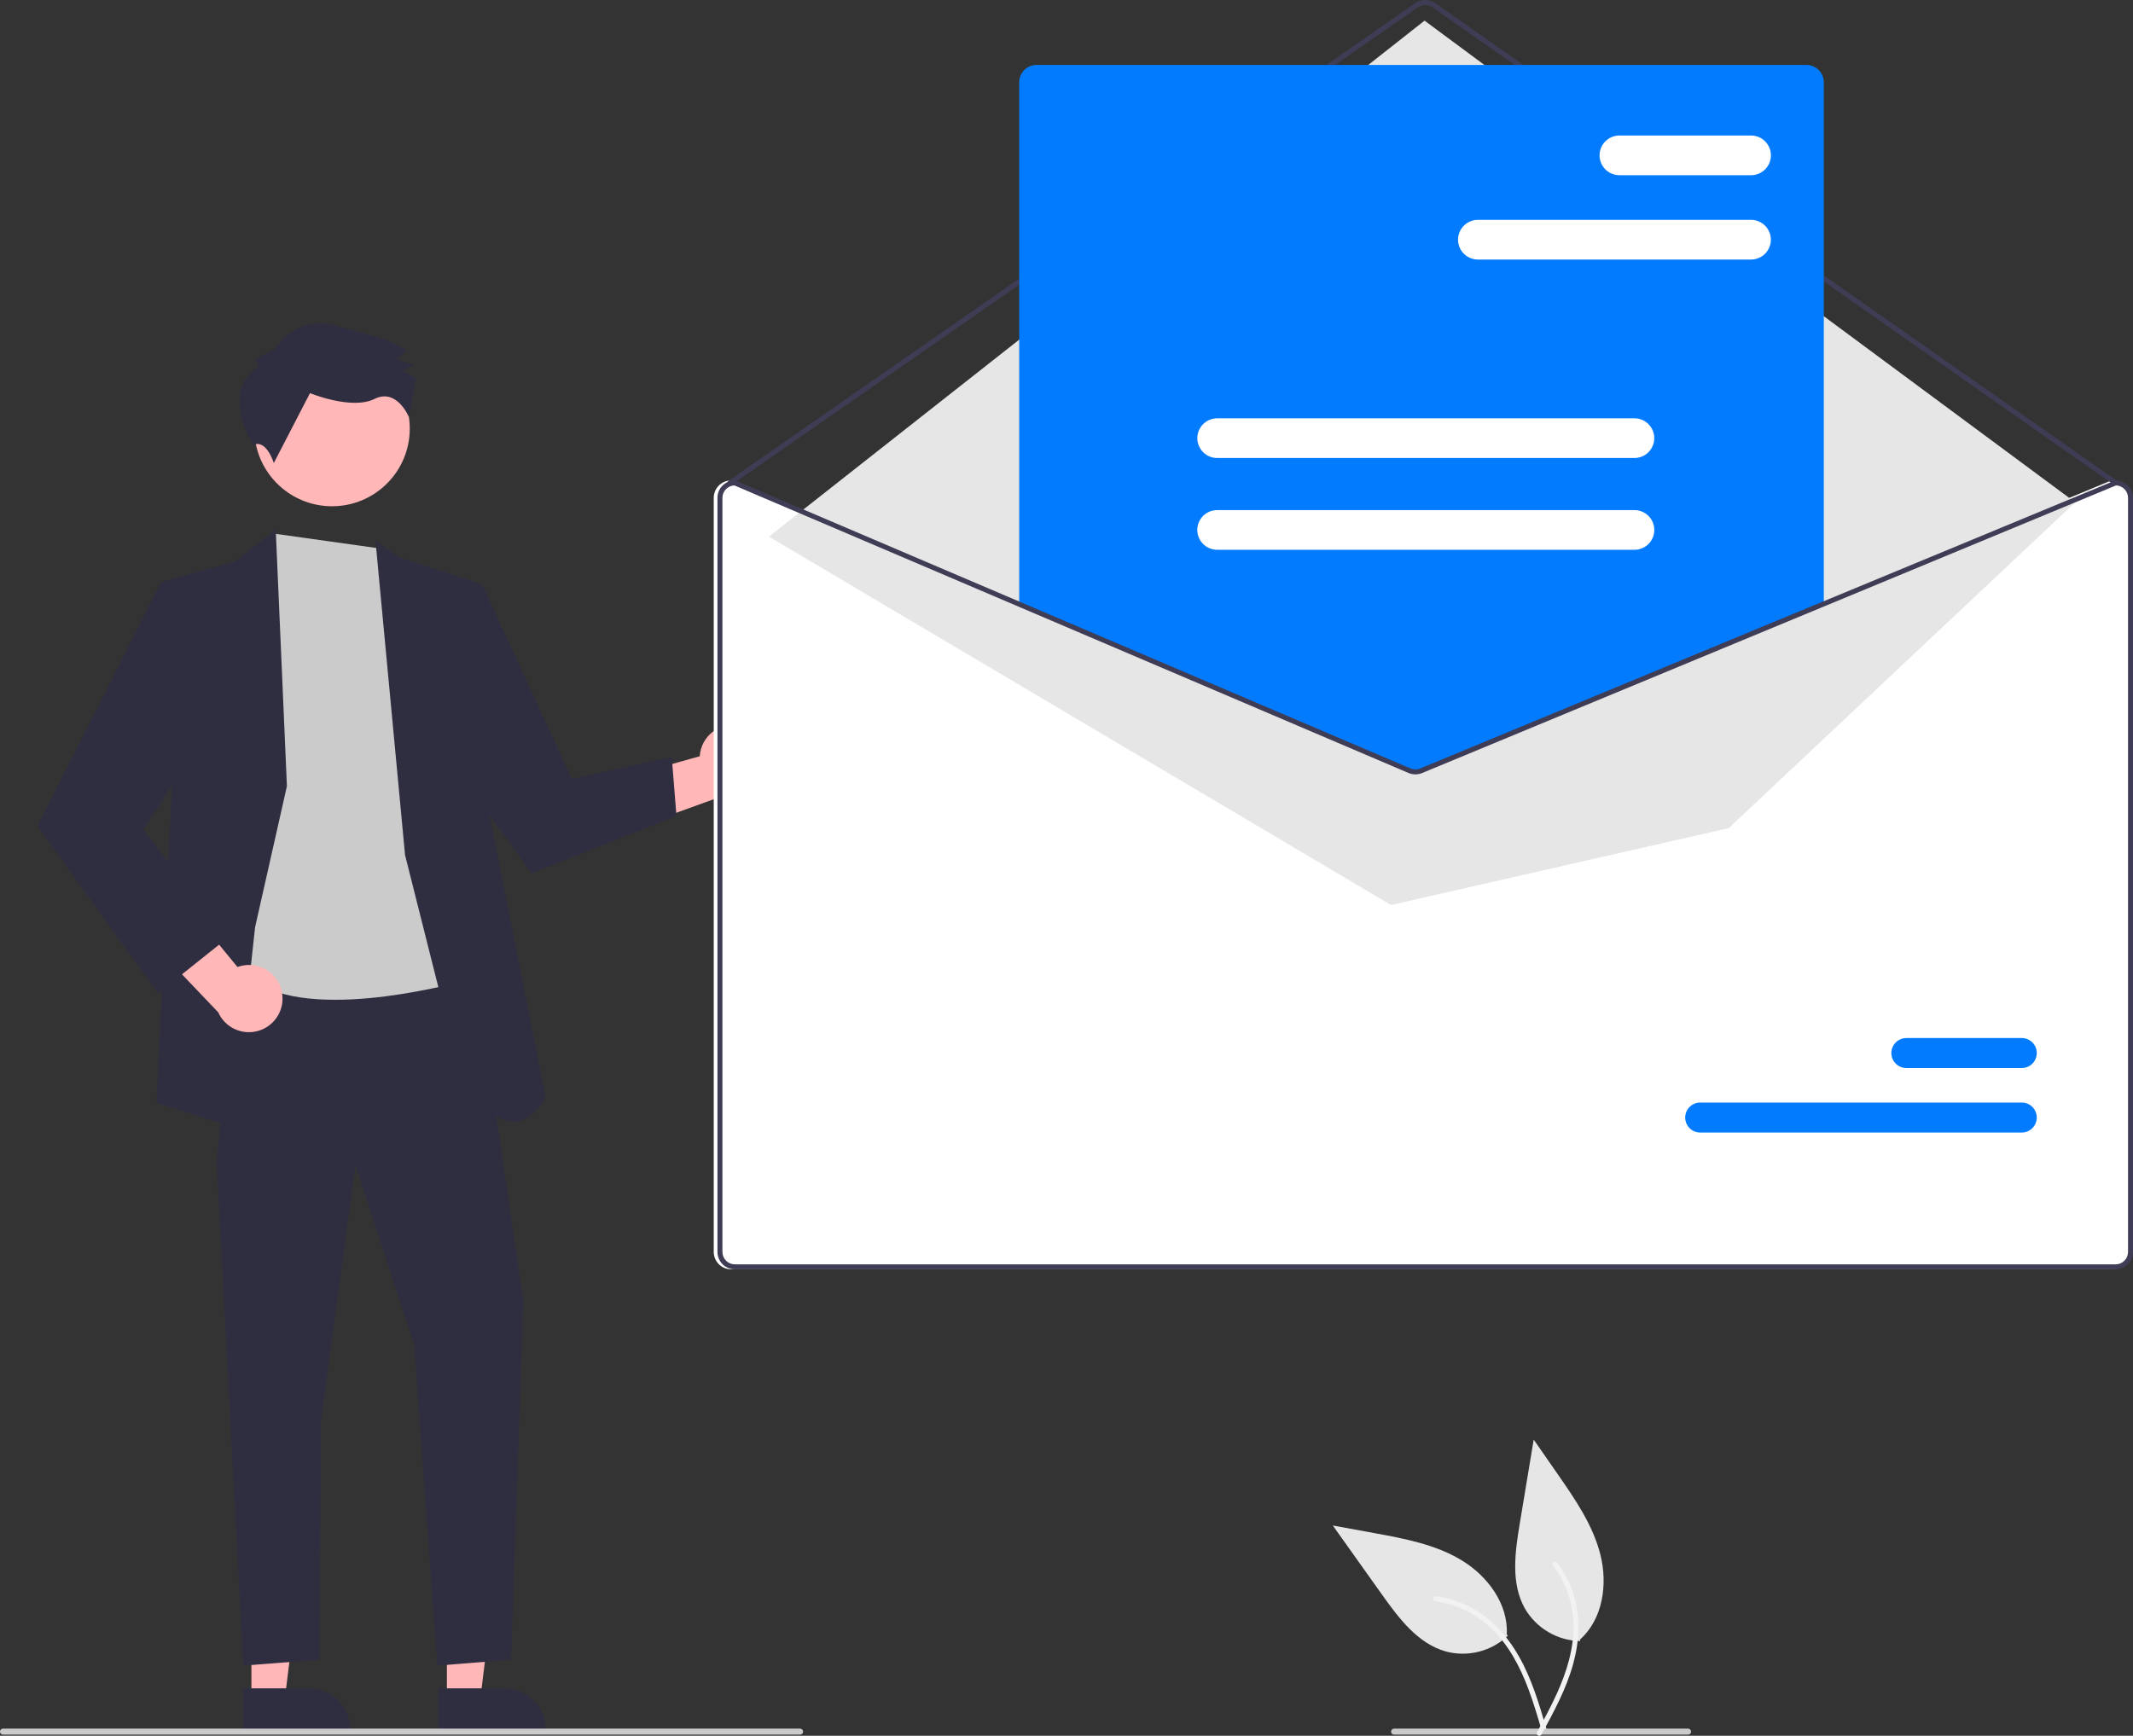 <svg width="403" height="328" viewBox="0 0 403 328" fill="none" xmlns="http://www.w3.org/2000/svg">
<rect x="0" y="0" width="403" height="328" fill="#333333" stroke="none"/>
<g clip-path="url(#clip0_204_2)">
<path d="M284.876 309.094C283.338 310.554 281.449 311.593 279.392 312.112C277.335 312.631 275.179 312.612 273.132 312.057C267.885 310.568 264.324 305.839 261.163 301.397L251.811 288.263L259.693 289.707C265.361 290.746 271.169 291.836 276.106 294.807C281.042 297.778 284.996 303.082 284.683 308.831" fill="#E6E6E6"/>
<path d="M292.202 326.787C290.82 322.078 289.429 317.305 286.989 313.013C284.821 309.202 281.86 305.858 277.952 303.779C275.88 302.679 273.631 301.948 271.308 301.62C270.701 301.534 270.603 302.477 271.206 302.562C275.229 303.136 278.966 304.972 281.878 307.805C285.105 310.96 287.223 315.028 288.788 319.214C289.736 321.746 290.5 324.339 291.261 326.932C291.284 327.054 291.352 327.164 291.453 327.237C291.554 327.311 291.679 327.343 291.803 327.328C291.927 327.308 292.038 327.24 292.112 327.139C292.187 327.038 292.218 326.911 292.2 326.787L292.202 326.787Z" fill="#F2F2F2"/>
<path d="M140.001 137.143C139.102 136.927 138.167 136.91 137.262 137.094C136.356 137.278 135.502 137.658 134.759 138.207C134.017 138.756 133.403 139.461 132.963 140.273C132.523 141.084 132.266 141.983 132.21 142.904L110.587 148.977L119.41 156.612L138.591 149.674C140.147 149.664 141.645 149.085 142.802 148.045C143.958 147.006 144.693 145.579 144.867 144.034C145.041 142.49 144.641 140.935 143.744 139.665C142.847 138.395 141.515 137.498 140.001 137.143L140.001 137.143Z" fill="#FFB7B7"/>
<path d="M84.434 321.092L90.737 321.091L93.736 296.803L84.433 296.803L84.434 321.092Z" fill="#FFB7B7"/>
<path d="M82.827 327.196L103.151 327.195V326.938C103.15 324.842 102.317 322.832 100.833 321.35C99.35 319.868 97.338 319.035 95.24 319.035H95.24L82.827 319.036L82.827 327.196Z" fill="#2F2E41"/>
<path d="M47.501 321.092L53.804 321.091L56.803 296.803L47.501 296.803L47.501 321.092Z" fill="#FFB7B7"/>
<path d="M45.894 327.196L66.217 327.195V326.938C66.217 324.842 65.384 322.832 63.9 321.35C62.417 319.868 60.405 319.035 58.307 319.035H58.306L45.894 319.036L45.894 327.196Z" fill="#2F2E41"/>
<path d="M89.585 181.687L98.869 245.937L96.556 313.63L82.614 314.739L78.254 254.031L67.156 220.18L60.631 268.434L60.363 313.63L45.967 314.739L40.946 219.721L44.639 178.398L89.585 181.687Z" fill="#2F2E41"/>
<path d="M62.731 95.664C54.619 95.664 48.043 89.095 48.043 80.99C48.043 72.886 54.619 66.316 62.731 66.316C70.843 66.316 77.419 72.886 77.419 80.99C77.419 89.095 70.843 95.664 62.731 95.664Z" fill="#FFB7B7"/>
<path d="M71.784 103.646L87.999 185.259C87.999 185.259 60.699 193.087 48.739 185.86C36.78 178.634 42.139 156.325 42.139 156.325L44.329 118.364L48.377 108.765L51.811 100.84L71.784 103.646Z" fill="#CBCBCB"/>
<path d="M76.53 161.577L70.929 102.062L75.409 105.329L91.071 110.411L92.143 152.312L103.099 207.412C103.099 207.412 95.268 222.679 85.562 197.422L76.53 161.577Z" fill="#2F2E41"/>
<path d="M83.533 116.678L91.071 110.411L108.012 147.178L126.917 143.041L127.81 154.195L100.42 165.025L81.754 139.064L83.533 116.678Z" fill="#2F2E41"/>
<path d="M54.209 148.55L52.098 100.113L44.329 106.123L30.454 109.987L32.489 148.55L29.561 208.387L44.107 212.99L48.191 175.232L54.209 148.55Z" fill="#2F2E41"/>
<path d="M53.276 187.541C53.113 186.632 52.753 185.77 52.22 185.016C51.688 184.261 50.997 183.632 50.195 183.173C49.393 182.715 48.5 182.437 47.579 182.36C46.658 182.283 45.732 182.409 44.865 182.729L30.61 165.387L27.157 176.527L41.224 191.287C41.858 192.706 42.991 193.844 44.409 194.485C45.826 195.125 47.43 195.224 48.915 194.762C50.401 194.3 51.665 193.31 52.469 191.979C53.272 190.648 53.559 189.069 53.276 187.541V187.541Z" fill="#FFB7B7"/>
<path d="M39.744 115.364L30.455 109.987L7.081 156.101L29.869 187.716L42.867 177.333L27.084 156.771L41.469 134.685L39.744 115.364Z" fill="#2F2E41"/>
<path d="M48.917 69.259L48.205 67.827L51.788 66.049C51.788 66.049 55.74 59.624 62.892 61.429C70.044 63.235 73.262 64.316 73.262 64.316L76.836 66.112L75.042 67.895L78.26 68.976L76.111 70.043L78.612 71.479L77.265 78.842C77.265 78.842 75.029 73.258 70.73 75.392C66.43 77.526 58.566 74.289 58.566 74.289L51.733 87.499C51.733 87.499 50.324 82.868 47.811 84.103C47.811 84.103 41.39 73.888 48.917 69.259Z" fill="#2F2E41"/>
<path d="M138.135 90.788H138.229L192.093 113.767L265.791 145.207C266.079 145.328 266.388 145.391 266.7 145.392C267.013 145.394 267.322 145.334 267.611 145.216L343.646 113.701L398.833 90.825L398.918 90.788H399.012C399.882 90.789 400.717 91.135 401.333 91.75C401.949 92.365 402.295 93.199 402.296 94.069V236.573C402.295 237.443 401.949 238.277 401.333 238.893C400.717 239.508 399.882 239.854 399.012 239.855H138.135C137.264 239.854 136.429 239.508 135.813 238.893C135.198 238.277 134.851 237.443 134.85 236.573V94.069C134.851 93.199 135.198 92.365 135.813 91.75C136.429 91.135 137.264 90.789 138.135 90.788V90.788Z" fill="white"/>
<path d="M137.901 91.725C137.996 91.725 138.09 91.696 138.168 91.641L267.931 1.356C268.326 1.082 268.795 0.936 269.275 0.937C269.756 0.938 270.225 1.085 270.619 1.36L399.446 91.64C399.548 91.712 399.674 91.74 399.797 91.718C399.919 91.696 400.028 91.627 400.099 91.525C400.171 91.424 400.199 91.298 400.177 91.175C400.156 91.053 400.087 90.944 399.985 90.873L271.157 0.593C270.606 0.208 269.95 0.001 269.277 -3.18232e-06C268.604 -0.001 267.947 0.204 267.394 0.586L137.632 90.872C137.55 90.929 137.489 91.011 137.456 91.105C137.424 91.2 137.423 91.302 137.453 91.397C137.483 91.492 137.542 91.575 137.623 91.634C137.703 91.694 137.801 91.725 137.901 91.725L137.901 91.725Z" fill="#3F3D56"/>
<path d="M392.085 94.926L269.148 3.9L145.278 101.403L262.814 171.014L326.625 156.482L392.085 94.926Z" fill="#E6E6E6"/>
<path d="M321.239 214.01H381.973C382.345 214.011 382.715 213.939 383.06 213.797C383.405 213.655 383.718 213.447 383.983 213.184C384.247 212.921 384.457 212.609 384.6 212.265C384.743 211.921 384.818 211.552 384.818 211.179C384.819 210.807 384.746 210.438 384.603 210.093C384.461 209.749 384.252 209.436 383.989 209.172C383.725 208.909 383.412 208.699 383.068 208.557C382.723 208.414 382.354 208.34 381.981 208.34H321.239C320.866 208.339 320.496 208.412 320.151 208.554C319.806 208.695 319.493 208.904 319.229 209.166C318.964 209.429 318.755 209.742 318.611 210.086C318.468 210.43 318.394 210.798 318.393 211.171C318.393 211.544 318.466 211.913 318.608 212.257C318.75 212.601 318.959 212.914 319.223 213.178C319.486 213.442 319.799 213.651 320.144 213.794C320.488 213.936 320.857 214.01 321.23 214.01H321.239Z" fill="#027BFF"/>
<path d="M360.183 201.822H381.973C382.346 201.823 382.715 201.751 383.06 201.609C383.405 201.467 383.718 201.259 383.983 200.996C384.247 200.733 384.457 200.421 384.6 200.077C384.743 199.733 384.818 199.364 384.818 198.992C384.819 198.619 384.746 198.25 384.603 197.906C384.461 197.561 384.252 197.248 383.989 196.984C383.725 196.721 383.412 196.512 383.068 196.369C382.723 196.226 382.354 196.153 381.981 196.153H360.183C359.431 196.152 358.71 196.451 358.178 196.981C357.645 197.512 357.346 198.232 357.345 198.983C357.344 199.734 357.641 200.455 358.172 200.988C358.702 201.52 359.422 201.82 360.174 201.822H360.183Z" fill="#027BFF"/>
<path d="M267.419 145.626C267.881 145.626 268.338 145.537 268.765 145.362L344.584 113.932V15.551C344.583 14.681 344.237 13.847 343.621 13.232C343.005 12.617 342.17 12.271 341.3 12.27H195.847C194.976 12.271 194.141 12.617 193.525 13.232C192.91 13.847 192.563 14.681 192.562 15.551V114.001L192.705 114.062L266.032 145.347C266.471 145.532 266.943 145.626 267.419 145.626V145.626Z" fill="#027BFF"/>
<path d="M138.839 90.788H138.933L192.797 113.767L266.495 145.207C266.783 145.328 267.092 145.391 267.404 145.392C267.716 145.394 268.026 145.334 268.315 145.216L344.35 113.701L399.537 90.825L399.622 90.788H399.716C400.586 90.789 401.421 91.135 402.037 91.75C402.653 92.365 402.999 93.199 403 94.069V236.573C402.999 237.443 402.653 238.277 402.037 238.893C401.421 239.508 400.586 239.854 399.716 239.855H138.839C137.968 239.854 137.133 239.508 136.517 238.893C135.902 238.277 135.555 237.443 135.554 236.573V94.069C135.555 93.199 135.902 92.365 136.517 91.75C137.133 91.135 137.968 90.789 138.839 90.788ZM136.493 236.573C136.493 237.195 136.74 237.791 137.18 238.23C137.62 238.67 138.216 238.917 138.839 238.917H399.716C400.338 238.917 400.934 238.67 401.374 238.23C401.814 237.791 402.061 237.195 402.062 236.573V94.069C402.061 93.463 401.825 92.881 401.405 92.444C400.984 92.007 400.411 91.75 399.805 91.725L344.35 114.713L268.676 146.083C267.857 146.416 266.939 146.411 266.124 146.069L192.797 114.784L138.745 91.725C138.14 91.751 137.568 92.01 137.148 92.446C136.729 92.883 136.494 93.464 136.493 94.069L136.493 236.573Z" fill="#3F3D56"/>
<path d="M279.223 49.045H330.835C331.829 49.043 332.783 48.647 333.485 47.944C334.188 47.241 334.582 46.288 334.582 45.295C334.582 44.301 334.188 43.349 333.485 42.645C332.783 41.942 331.829 41.547 330.835 41.545H279.223C278.228 41.547 277.275 41.942 276.573 42.645C275.87 43.349 275.476 44.301 275.476 45.295C275.476 46.288 275.87 47.241 276.573 47.944C277.275 48.647 278.228 49.043 279.223 49.045V49.045Z" fill="white"/>
<path d="M305.967 33.107H330.835C331.831 33.107 332.785 32.712 333.489 32.009C334.193 31.305 334.589 30.352 334.589 29.357C334.589 28.362 334.193 27.408 333.489 26.705C332.785 26.002 331.831 25.607 330.835 25.607H305.967C304.972 25.607 304.017 26.002 303.313 26.705C302.609 27.408 302.214 28.362 302.214 29.357C302.214 30.352 302.609 31.305 303.313 32.009C304.017 32.712 304.972 33.107 305.967 33.107V33.107Z" fill="white"/>
<path d="M229.971 86.546H308.797C309.793 86.546 310.748 86.151 311.452 85.448C312.155 84.744 312.551 83.791 312.551 82.796C312.551 81.801 312.155 80.847 311.452 80.144C310.748 79.441 309.793 79.046 308.797 79.046H229.971C228.976 79.046 228.021 79.441 227.317 80.144C226.613 80.847 226.217 81.801 226.217 82.796C226.217 83.791 226.613 84.744 227.317 85.448C228.021 86.151 228.976 86.546 229.971 86.546V86.546Z" fill="white"/>
<path d="M229.971 103.89H308.797C309.291 103.891 309.78 103.795 310.236 103.607C310.692 103.419 311.107 103.143 311.456 102.794C311.805 102.446 312.082 102.032 312.271 101.577C312.46 101.121 312.557 100.633 312.557 100.14C312.557 99.647 312.46 99.159 312.271 98.704C312.082 98.248 311.805 97.835 311.456 97.486C311.107 97.138 310.692 96.862 310.236 96.674C309.78 96.486 309.291 96.389 308.797 96.39H229.971C229.478 96.389 228.989 96.486 228.533 96.674C228.076 96.862 227.662 97.138 227.313 97.486C226.963 97.835 226.686 98.248 226.497 98.704C226.308 99.159 226.211 99.647 226.211 100.14C226.211 100.633 226.308 101.121 226.497 101.577C226.686 102.032 226.963 102.446 227.313 102.794C227.662 103.143 228.076 103.419 228.533 103.607C228.989 103.795 229.478 103.891 229.971 103.89V103.89Z" fill="white"/>
<path d="M0.573 327.788H151.164C151.316 327.788 151.462 327.728 151.569 327.621C151.677 327.513 151.737 327.368 151.737 327.216C151.737 327.064 151.677 326.919 151.569 326.812C151.462 326.704 151.316 326.644 151.164 326.644H0.573C0.421 326.644 0.275 326.704 0.168 326.812C0.06 326.919 -3.73125e-05 327.064 -3.73125e-05 327.216C-3.73125e-05 327.368 0.06 327.513 0.168 327.621C0.275 327.728 0.421 327.788 0.573 327.788Z" fill="#CBCBCB"/>
<path d="M263.392 327.788H318.934C319.085 327.788 319.231 327.728 319.339 327.621C319.446 327.513 319.506 327.368 319.506 327.216C319.506 327.064 319.446 326.919 319.339 326.812C319.231 326.704 319.085 326.644 318.934 326.644H263.392C263.24 326.644 263.095 326.704 262.987 326.812C262.88 326.919 262.82 327.064 262.82 327.216C262.82 327.368 262.88 327.513 262.987 327.621C263.095 327.728 263.24 327.788 263.392 327.788Z" fill="#CBCBCB"/>
<path d="M298.511 310.101C296.39 310.053 294.318 309.459 292.493 308.378C290.669 307.297 289.153 305.764 288.094 303.928C285.424 299.176 286.237 293.314 287.131 287.938L289.77 272.037L294.339 278.614C297.625 283.343 300.974 288.208 302.377 293.793C303.78 299.377 302.84 305.923 298.56 309.779" fill="#E6E6E6"/>
<path d="M291.218 327.807C293.561 323.495 295.945 319.131 297.243 314.369C298.396 310.14 298.657 305.682 297.354 301.455C296.661 299.215 295.583 297.113 294.167 295.243C293.797 294.755 293.062 295.354 293.429 295.839C295.877 299.081 297.231 303.016 297.295 307.076C297.357 311.586 295.987 315.962 294.142 320.033C293.027 322.495 291.739 324.873 290.449 327.247C290.378 327.35 290.35 327.476 290.369 327.599C290.388 327.723 290.454 327.834 290.553 327.91C290.655 327.983 290.782 328.014 290.906 327.994C291.03 327.975 291.141 327.907 291.216 327.806L291.218 327.807Z" fill="#F2F2F2"/>
</g>
<defs>
<clipPath id="clip0_204_2">
<rect width="403" height="328" fill="white" transform="matrix(-1 0 0 1 403 0)"/>
</clipPath>
</defs>
</svg>
